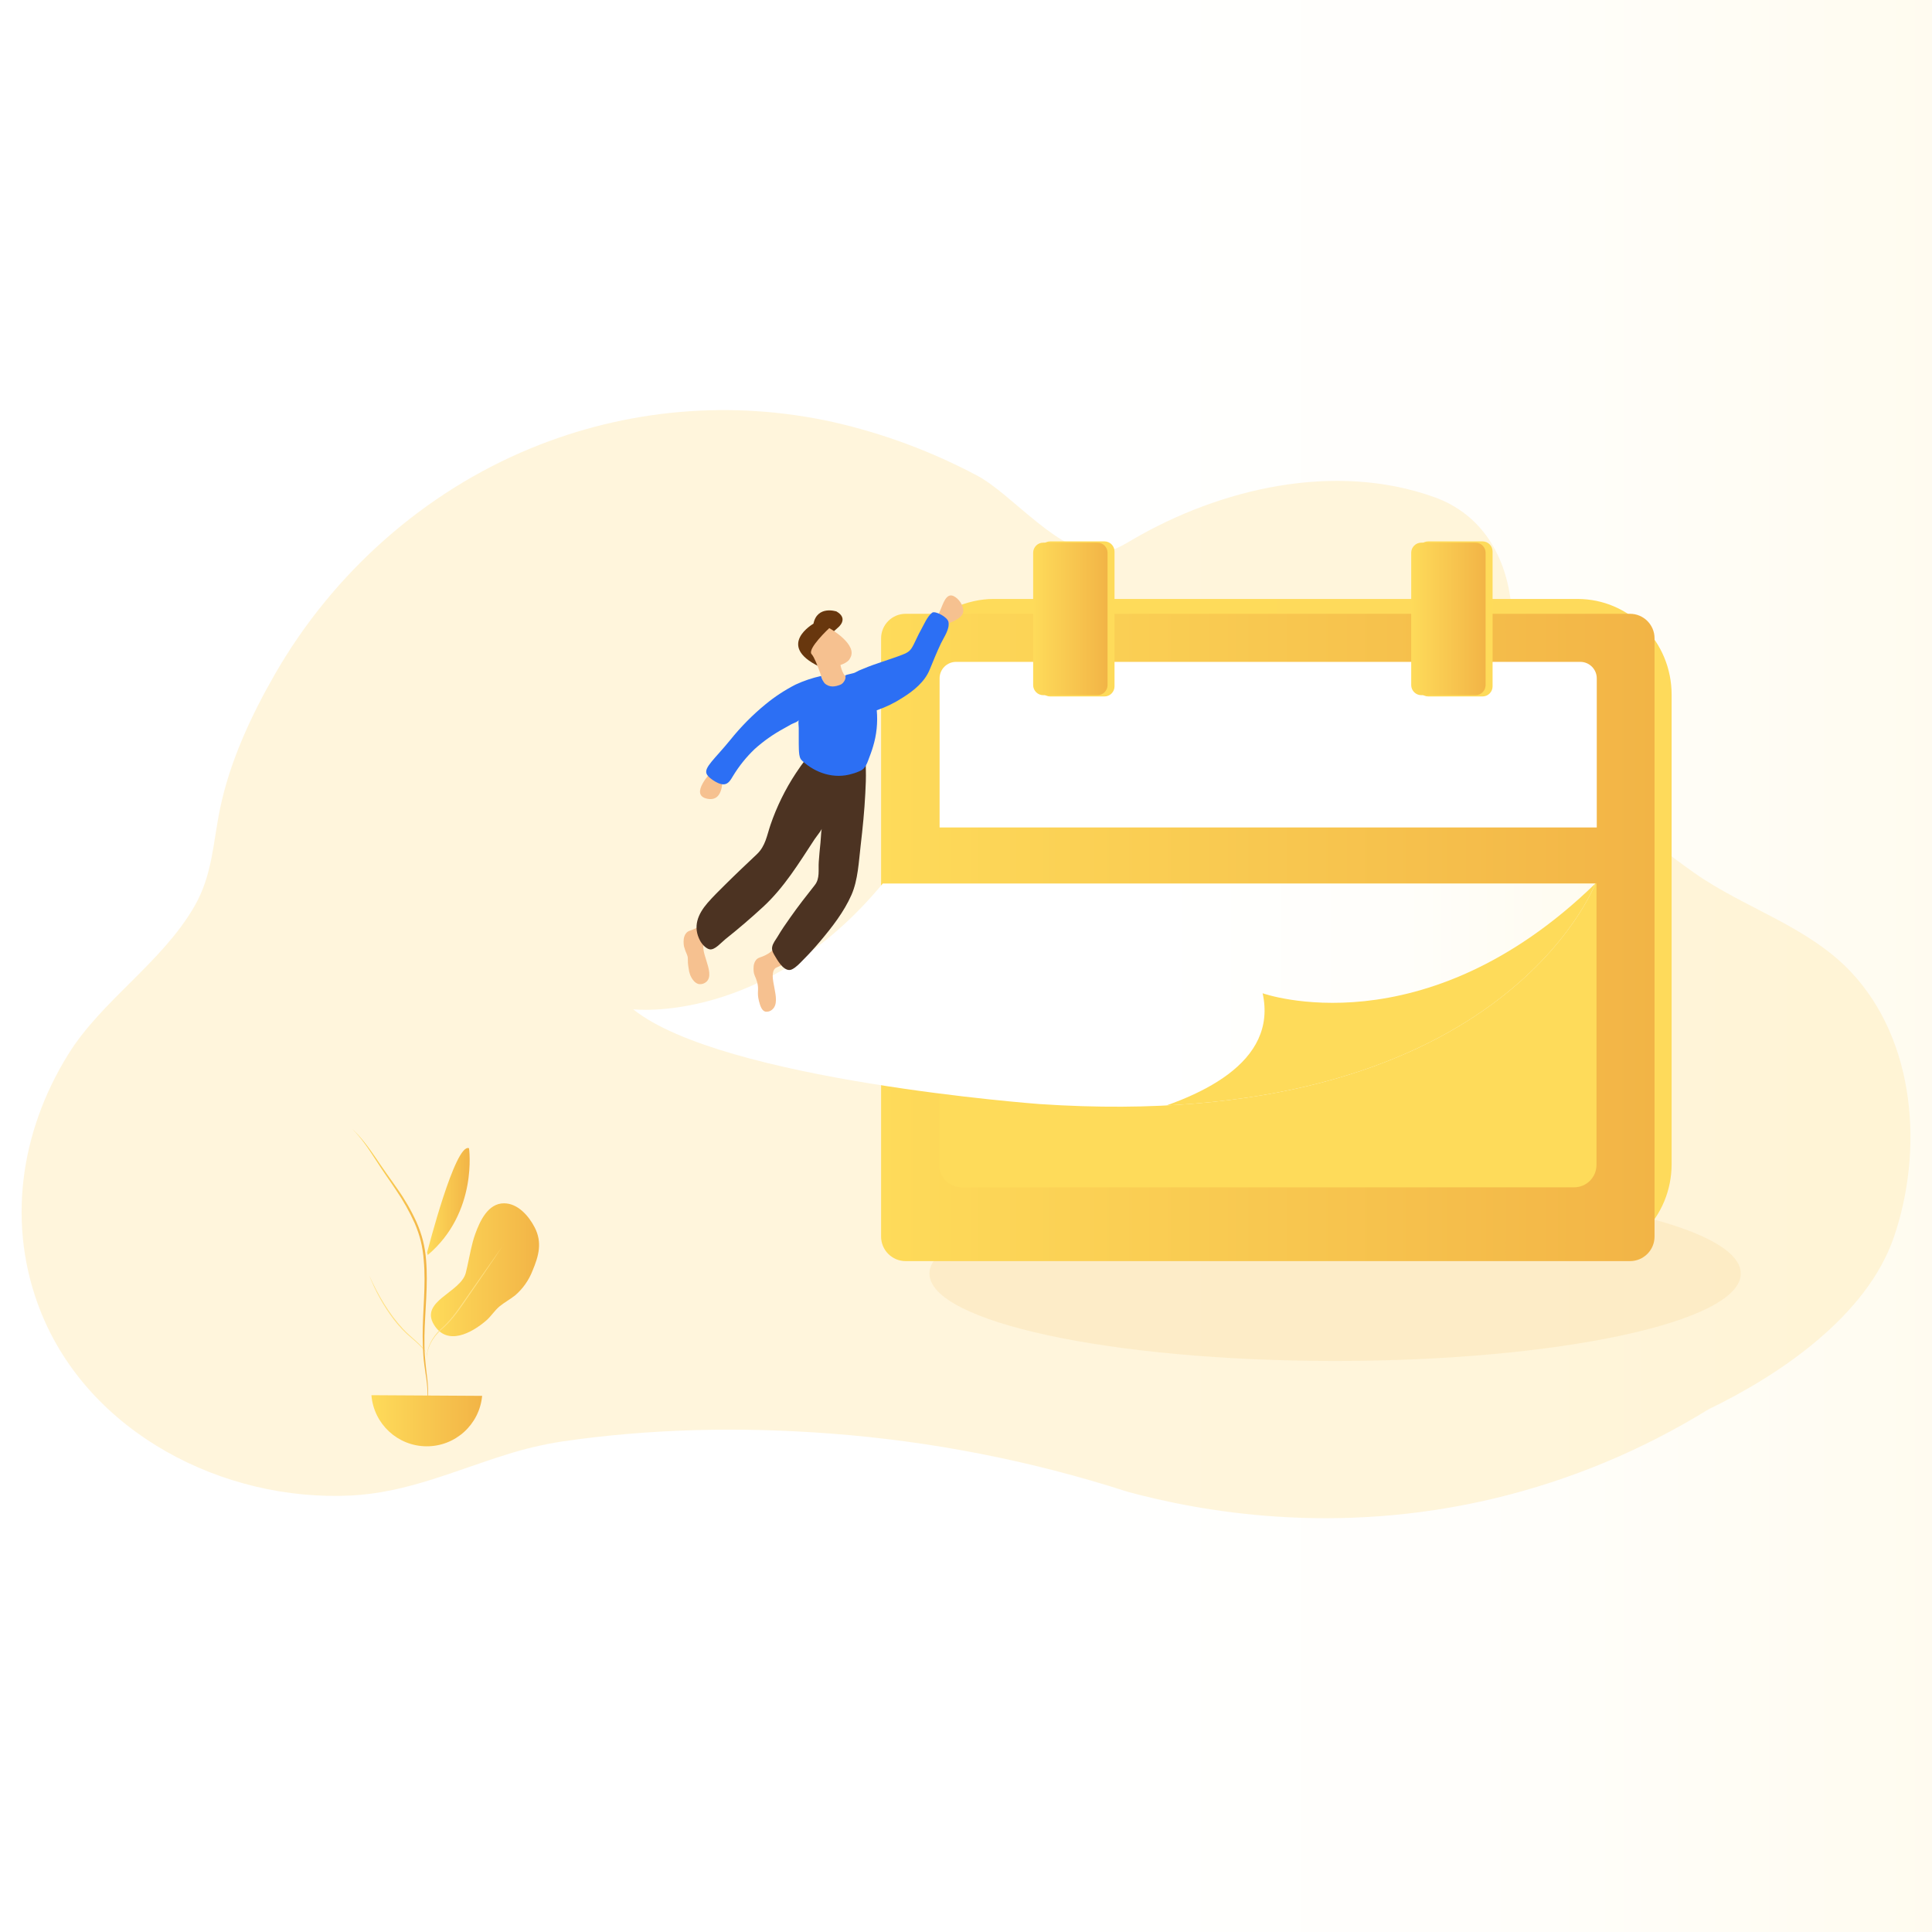 <?xml version="1.0" standalone="no"?><!DOCTYPE svg PUBLIC "-//W3C//DTD SVG 1.1//EN" "http://www.w3.org/Graphics/SVG/1.1/DTD/svg11.dtd"><svg height="1024" legacy-metrics="false" node-id="1" sillyvg="true" template-height="1024" template-width="1024" version="1.1" viewBox="0 0 1024 1024" width="1024" xmlns="http://www.w3.org/2000/svg" xmlns:xlink="http://www.w3.org/1999/xlink"><rect x="0" y="0" width="1024" height="1024" fill="#808080" stroke="none"/><defs node-id="65"><linearGradient gradientUnits="userSpaceOnUse" id="未命名的渐变_8" node-id="5" x1="2587.38" x2="-1826.7" y1="512" y2="512"><stop offset="0" stop-color="#fedb5a"></stop><stop offset="0.06" stop-color="#fee37e"></stop><stop offset="0.16" stop-color="#feedac"></stop><stop offset="0.25" stop-color="#fff5d0"></stop><stop offset="0.33" stop-color="#fffaea"></stop><stop offset="0.4" stop-color="#fffefa"></stop><stop offset="0.46" stop-color="#ffffff"></stop></linearGradient><linearGradient gradientUnits="userSpaceOnUse" id="未命名的渐变_13" node-id="13" x1="467.49" x2="885.99" y1="1961.33" y2="1961.33"><stop offset="0" stop-color="#fedb5a"></stop><stop offset="1" stop-color="#feda5b"></stop></linearGradient><linearGradient gradientUnits="userSpaceOnUse" id="未命名的渐变_25" node-id="16" x1="467" x2="876.94" y1="1965.61" y2="1965.61"><stop offset="0" stop-color="#fedb5a"></stop><stop offset="1" stop-color="#f2b446"></stop></linearGradient><linearGradient gradientUnits="userSpaceOnUse" id="未命名的渐变_10" node-id="19" x1="671.99" x2="671.99" y1="-4926.27" y2="-5528.97"><stop offset="0" stop-color="#fedb5a"></stop><stop offset="0.61" stop-color="#f2e8c4"></stop></linearGradient><linearGradient gradientUnits="userSpaceOnUse" id="未命名的渐变_12" node-id="22" x1="551.29" x2="590.72" y1="1796.78" y2="1796.78"><stop offset="0" stop-color="#fedb5a"></stop><stop offset="1" stop-color="#fedb5a"></stop></linearGradient><linearGradient gradientUnits="userSpaceOnUse" id="未命名的渐变_25-2" node-id="25" x1="547.59" x2="587.02" y1="1796.78" y2="1796.78"><stop offset="0" stop-color="#fedb5a"></stop><stop offset="1" stop-color="#f2b446"></stop></linearGradient><linearGradient gradientUnits="userSpaceOnUse" id="未命名的渐变_12-2" node-id="26" x1="751.67" x2="791.1" y1="1796.78" y2="1796.78"><stop offset="0" stop-color="#fedb5a"></stop><stop offset="1" stop-color="#fedb5a"></stop></linearGradient><linearGradient gradientUnits="userSpaceOnUse" id="未命名的渐变_25-3" node-id="27" x1="747.97" x2="787.4" y1="1796.78" y2="1796.78"><stop offset="0" stop-color="#fedb5a"></stop><stop offset="1" stop-color="#f2b446"></stop></linearGradient><linearGradient gradientUnits="userSpaceOnUse" id="未命名的渐变_8-2" node-id="28" x1="1624.16" x2="-574.13" y1="1996.17" y2="1996.17"><stop offset="0" stop-color="#fedb5a"></stop><stop offset="0.06" stop-color="#fee37e"></stop><stop offset="0.16" stop-color="#feedac"></stop><stop offset="0.25" stop-color="#fff5d0"></stop><stop offset="0.33" stop-color="#fffaea"></stop><stop offset="0.4" stop-color="#fffefa"></stop><stop offset="0.46" stop-color="#ffffff"></stop></linearGradient><clipPath id="clip-path" node-id="29"><path d="M 467.89 468.28 L 845.57 468.28 C 845.57 468.28 795.43 601.61 551.11 585.18 C 551.11 585.18 382.72 572.78 335.60 534.94 C 335.60 535.00 405.76 543.21 467.89 468.28 Z" fill="#000000" fill-rule="nonzero" node-id="142" stroke="none" target-height="118.284" target-width="509.97" target-x="335.6" target-y="468.28"></path></clipPath><linearGradient gradientUnits="userSpaceOnUse" id="未命名的渐变_10-2" node-id="31" x1="694.55" x2="696.79" y1="2003.17" y2="2368.37"><stop offset="0" stop-color="#fedb5a"></stop><stop offset="0.61" stop-color="#f2e8c4"></stop></linearGradient><linearGradient gradientUnits="userSpaceOnUse" id="未命名的渐变_25-4" node-id="32" x1="226.37" x2="248.94" y1="2105.56" y2="2105.56"><stop offset="0" stop-color="#fedb5a"></stop><stop offset="1" stop-color="#f2b446"></stop></linearGradient><linearGradient gradientUnits="userSpaceOnUse" id="未命名的渐变_25-5" node-id="33" x1="228.4" x2="285.72" y1="2141.73" y2="2141.73"><stop offset="0" stop-color="#fedb5a"></stop><stop offset="1" stop-color="#f2b446"></stop></linearGradient><linearGradient gradientUnits="userSpaceOnUse" id="未命名的渐变_25-6" node-id="34" x1="186.03" x2="228.02" y1="2142.01" y2="2142.01"><stop offset="0" stop-color="#fedb5a"></stop><stop offset="1" stop-color="#f2b446"></stop></linearGradient><linearGradient gradientUnits="userSpaceOnUse" id="未命名的渐变_25-7" node-id="35" x1="196.86" x2="255.54" y1="2221.76" y2="2221.76"><stop offset="0" stop-color="#fedb5a"></stop><stop offset="1" stop-color="#f2b446"></stop></linearGradient></defs><path d="M 0.00 0.00 L 1024.00 0.00 L 1024.00 1024.00 L 0.00 1024.00 Z" fill="url(#未命名的渐变_8)" fill-rule="nonzero" node-id="176" stroke="none" target-height="1024" target-width="1024" target-x="0" target-y="0"></path><g node-id="239"><path d="M 268.00 771.09 C 241.05 779.47 215.42 791.21 186.00 792.66 C 118.55 795.99 47.12 759.66 21.47 694.91 C 3.43 649.32 10.60 600.00 36.16 558.83 C 54.00 530.11 85.73 510.33 103.00 480.45 C 112.71 463.62 112.85 446.70 116.69 428.33 C 121.90 403.33 133.22 379.03 145.89 357.03 C 176.54 303.79 224.58 260.91 281.49 237.54 C 332.13 216.70 387.93 211.86 441.40 223.66 C 468.09 229.70 493.85 239.28 518.00 252.13 C 536.43 261.83 562.41 294.95 584.32 292.70 C 590.12 292.10 595.32 288.93 600.32 285.99 C 646.60 258.99 707.15 244.59 760.04 263.44 C 785.76 272.60 798.55 295.21 801.04 321.44 C 803.13 344.01 781.37 371.57 793.65 393.33 C 798.35 401.65 808.09 405.39 816.91 409.08 C 847.38 421.82 871.47 443.99 898.01 462.65 C 924.76 481.47 958.34 490.96 981.16 515.29 C 1015.46 551.87 1019.45 609.95 1003.80 655.69 C 989.60 697.21 943.74 728.57 905.57 746.94 C 870.57 768.56 832.36 784.49 792.36 794.11 C 707.09 814.54 635.24 800.82 597.68 790.67 C 546.49 774.18 493.52 763.81 439.88 759.79 C 392.62 756.22 345.00 757.16 298.00 764.00 C 287.83 765.57 277.80 767.95 268.00 771.09 Z" fill="#ffecbb" fill-opacity="0.5" fill-rule="nonzero" group-id="1" node-id="180" stroke-linecap="butt" stroke-opacity="0.5" stroke-width="1" target-height="587.265" target-width="1001.054" target-x="11.451" target-y="217.383"></path></g><g node-id="240"><path d="M 922.65 675.01 C 922.65 700.60 826.39 721.34 707.64 721.34 C 588.89 721.34 492.63 700.60 492.63 675.01 C 492.63 649.42 588.89 628.68 707.64 628.68 C 826.39 628.68 922.65 649.42 922.65 675.01 Z" fill="#fce5b4" fill-opacity="0.5" fill-rule="nonzero" group-id="2" node-id="185" stroke-linecap="butt" stroke-opacity="0.5" stroke-width="1" target-height="92.66" target-width="430.02" target-x="492.63" target-y="628.68"></path></g><path d="M 836.14 667.74 L 526.51 667.74 C 499.00 667.74 476.66 645.00 476.66 617.00 L 467.49 372.20 C 467.49 344.20 498.98 317.46 526.49 317.46 L 836.14 317.46 C 863.67 317.46 885.99 340.17 885.99 368.19 L 885.99 617.00 C 886.00 645.00 863.67 667.74 836.14 667.74 Z" fill="url(#未命名的渐变_13)" fill-rule="nonzero" node-id="188" stroke="none" target-height="350.28" target-width="418.5" target-x="467.49" target-y="317.46"></path><path d="M 479.99 325.33 L 863.95 325.33 C 871.12 325.33 876.94 331.15 876.94 338.32 L 876.94 655.42 C 876.94 662.59 871.12 668.41 863.95 668.41 L 479.99 668.41 C 472.82 668.41 467.00 662.59 467.00 655.42 L 467.00 338.32 C 467.00 331.15 472.82 325.33 479.99 325.33 Z" fill="url(#未命名的渐变_25)" fill-rule="nonzero" node-id="190" stroke="none" target-height="343.08" target-width="409.94" target-x="467" target-y="325.33"></path><path d="M 506.80 350.80 L 837.56 350.80 C 842.40 350.80 846.32 354.72 846.32 359.56 L 846.32 359.56 L 846.32 438.56 L 498.00 438.56 L 498.00 359.56 C 498.00 354.72 501.92 350.80 506.76 350.80 Z" fill="#ffffff" fill-rule="nonzero" node-id="192" stroke="none" target-height="87.76" target-width="348.32" target-x="498" target-y="350.8"></path><path d="M 497.82 468.22 L 846.17 468.22 L 846.17 617.43 C 846.17 620.58 844.92 623.60 842.70 625.83 C 840.47 628.05 837.45 629.30 834.30 629.30 L 509.69 629.30 C 506.54 629.30 503.52 628.05 501.29 625.83 C 499.07 623.60 497.82 620.58 497.82 617.43 L 497.82 468.22 Z" fill="url(#未命名的渐变_10)" fill-rule="nonzero" node-id="194" stroke="none" target-height="161.08" target-width="348.35" target-x="497.82" target-y="468.22"></path><path d="M 556.65 286.94 L 585.36 286.94 C 588.32 286.94 590.72 289.34 590.72 292.30 L 590.72 363.78 C 590.72 366.74 588.32 369.14 585.36 369.14 L 556.65 369.14 C 553.69 369.14 551.29 366.74 551.29 363.78 L 551.29 292.30 C 551.29 289.34 553.69 286.94 556.65 286.94 Z" fill="url(#未命名的渐变_12)" fill-rule="nonzero" node-id="196" stroke="none" target-height="82.2" target-width="39.43" target-x="551.29" target-y="286.94"></path><path d="M 552.95 287.62 L 581.66 287.62 C 584.62 287.62 587.02 290.02 587.02 292.98 L 587.02 363.10 C 587.02 366.06 584.62 368.46 581.66 368.46 L 552.95 368.46 C 549.99 368.46 547.59 366.06 547.59 363.10 L 547.59 292.98 C 547.59 290.02 549.99 287.62 552.95 287.62 Z" fill="url(#未命名的渐变_25-2)" fill-rule="nonzero" node-id="198" stroke="none" target-height="80.84" target-width="39.43" target-x="547.59" target-y="287.62"></path><path d="M 757.03 286.94 L 785.74 286.94 C 788.70 286.94 791.10 289.34 791.10 292.30 L 791.10 363.78 C 791.10 366.74 788.70 369.14 785.74 369.14 L 757.03 369.14 C 754.07 369.14 751.67 366.74 751.67 363.78 L 751.67 292.30 C 751.67 289.34 754.07 286.94 757.03 286.94 Z" fill="url(#未命名的渐变_12-2)" fill-rule="nonzero" node-id="200" stroke="none" target-height="82.2" target-width="39.43" target-x="751.67" target-y="286.94"></path><path d="M 753.33 287.62 L 782.04 287.62 C 785.00 287.62 787.40 290.02 787.40 292.98 L 787.40 363.10 C 787.40 366.06 785.00 368.46 782.04 368.46 L 753.33 368.46 C 750.37 368.46 747.97 366.06 747.97 363.10 L 747.97 292.98 C 747.97 290.02 750.37 287.62 753.33 287.62 Z" fill="url(#未命名的渐变_25-3)" fill-rule="nonzero" node-id="202" stroke="none" target-height="80.84" target-width="39.43" target-x="747.97" target-y="287.62"></path><path d="M 467.89 468.28 L 845.57 468.28 C 845.57 468.28 795.43 601.61 551.11 585.18 C 551.11 585.18 382.72 572.78 335.60 534.94 C 335.60 535.00 405.76 543.21 467.89 468.28 Z" fill="url(#未命名的渐变_8-2)" fill-rule="nonzero" node-id="204" stroke="none" target-height="118.284" target-width="509.97" target-x="335.6" target-y="468.28"></path><g clip-path="url(#clip-path)" group-id="3" id="sillyvg_g_0" node-id="206"><path d="M 669.22 526.45 C 669.22 526.45 754.44 557.00 845.57 468.28 C 936.70 379.56 818.49 573.77 818.49 573.77 L 689.26 626.00 L 508.94 604.33 C 508.94 604.33 685.25 599.40 669.22 526.45 Z" fill="url(#未命名的渐变_10-2)" fill-rule="nonzero" group-id="3" node-id="208" stroke="none" target-height="180.911" target-width="371.121" target-x="508.94" target-y="445.089"></path></g><path d="M 226.37 663.79 C 226.72 662.79 241.30 605.46 248.59 608.59 C 248.59 608.59 253.45 642.59 226.72 665.18" fill="url(#未命名的渐变_25-4)" fill-rule="nonzero" node-id="211" stroke="none" target-height="56.657" target-width="22.56" target-x="226.37" target-y="608.523"></path><path d="M 247.69 671.19 C 249.00 665.40 249.90 659.51 251.94 653.89 C 254.39 647.13 258.67 637.77 267.13 637.78 C 274.46 637.78 280.22 644.45 283.33 650.43 C 287.55 658.52 285.56 665.65 282.15 673.75 C 280.21 678.65 277.12 683.01 273.15 686.47 C 270.50 688.63 267.42 690.22 264.78 692.40 C 262.14 694.58 260.34 697.63 257.71 699.90 C 250.00 706.56 237.00 713.59 230.00 702.11 C 222.37 689.60 244.08 685.11 246.86 674.72 C 247.14 673.55 247.42 672.37 247.69 671.19 Z" fill="url(#未命名的渐变_25-5)" fill-rule="nonzero" node-id="213" stroke="none" target-height="70.418" target-width="57.281" target-x="228.376" target-y="637.78"></path><path d="M 267.00 659.51 C 261.07 668.51 252.16 681.44 245.93 690.51 C 242.39 695.62 238.67 700.78 233.84 704.79 C 229.29 708.91 225.84 714.79 226.26 721.13 C 225.68 714.79 229.01 708.71 233.56 704.48 C 238.31 700.43 241.98 695.34 245.49 690.20 C 250.81 682.55 261.61 667.20 267.00 659.56 Z" fill="#ffe183" fill-rule="nonzero" node-id="215" stroke="none" target-height="61.62" target-width="40.74" target-x="226.26" target-y="659.51"></path><path d="M 195.70 676.00 C 200.28 686.15 205.91 696.00 213.50 704.22 C 217.60 708.76 223.10 712.15 226.33 717.43 C 226.60 717.97 226.62 718.72 225.79 718.59 C 226.06 718.59 226.40 718.59 226.46 718.25 C 226.32 717.43 225.92 716.67 225.33 716.09 C 223.08 713.60 220.65 711.28 218.06 709.15 C 214.61 706.26 211.49 703.01 208.75 699.44 C 203.34 692.26 198.95 684.38 195.70 676.00 Z" fill="#ffe183" fill-rule="nonzero" node-id="217" stroke="none" target-height="42.59" target-width="30.773" target-x="195.7" target-y="676"></path><path d="M 186.45 598.17 C 191.45 602.69 195.45 608.27 199.24 613.79 C 201.14 616.58 203.00 619.39 204.96 622.11 C 206.92 624.83 208.89 627.59 210.80 630.38 C 214.71 635.92 218.09 641.82 220.88 648.00 C 222.24 651.12 223.35 654.34 224.20 657.63 C 225.02 660.93 225.56 664.30 225.82 667.69 C 226.96 681.25 225.21 694.69 224.97 708.15 C 224.97 711.51 224.92 714.87 225.15 718.22 C 225.38 721.57 225.79 724.90 226.15 728.22 C 226.64 731.56 226.89 734.94 226.90 738.32 C 226.90 741.68 226.67 745.07 227.37 748.38 C 226.57 745.09 226.67 741.67 226.59 738.32 C 226.50 734.97 226.17 731.62 225.59 728.32 C 225.12 724.98 224.59 721.64 224.37 718.26 C 224.15 714.88 224.03 711.51 224.02 708.13 C 224.02 694.62 225.81 681.13 224.58 667.79 C 224.34 664.46 223.83 661.16 223.05 657.91 C 222.24 654.67 221.16 651.51 219.84 648.44 C 217.09 642.32 213.79 636.45 210.00 630.91 C 208.15 628.10 206.23 625.34 204.31 622.56 C 202.39 619.78 200.57 616.95 198.73 614.13 C 195.07 608.50 191.33 602.84 186.45 598.17 Z" fill="url(#未命名的渐变_25-6)" fill-rule="nonzero" node-id="219" stroke="none" target-height="150.21" target-width="40.92" target-x="186.45" target-y="598.17"></path><path d="M 196.86 739.48 L 255.54 739.83 C 254.13 755.05 241.32 766.66 226.04 766.57 C 210.76 766.48 198.09 754.71 196.86 739.48 Z" fill="url(#未命名的渐变_25-7)" fill-rule="nonzero" node-id="221" stroke="none" target-height="27.088" target-width="58.68" target-x="196.86" target-y="739.48"></path><path d="M 411.39 502.49 C 409.39 503.03 409.72 504.13 406.17 506.02 C 403.06 507.68 401.92 507.32 400.70 508.84 C 399.24 510.67 399.35 513.06 399.42 514.33 C 399.54 516.91 400.42 517.43 401.24 520.33 C 402.49 524.75 401.02 525.67 402.24 530.46 C 402.81 532.66 403.58 535.61 405.61 536.18 C 407.04 536.41 408.50 535.92 409.51 534.88 C 414.67 530.05 406.33 516.88 411.07 513.06 C 411.32 512.85 411.14 513.06 419.32 509.27 C 420.59 508.68 421.22 508.38 421.32 507.78 C 421.82 505.67 415.83 501.27 411.39 502.49 Z" fill="#f6c190" fill-rule="nonzero" node-id="223" stroke="none" target-height="33.939" target-width="21.9" target-x="399.42" target-y="502.28"></path><path d="M 374.32 488.29 C 372.51 488.58 372.62 489.94 369.10 491.82 C 365.99 493.47 364.85 493.12 363.63 494.64 C 362.17 496.46 362.29 498.86 362.35 500.13 C 362.37 500.68 362.45 501.23 362.58 501.77 C 362.99 503.26 363.52 504.71 364.17 506.11 C 365.01 508.30 364.17 508.46 364.95 513.04 C 365.08 514.31 365.37 515.56 365.81 516.76 C 366.13 517.51 367.69 521.19 370.58 521.61 C 372.00 521.75 373.42 521.28 374.47 520.31 C 379.63 515.48 369.30 502.71 374.04 498.83 C 374.48 498.56 374.95 498.34 375.44 498.17 C 377.05 497.45 381.67 496.65 382.29 495.04 C 383.09 493.00 378.22 487.65 374.32 488.29 Z" fill="#f6c190" fill-rule="nonzero" node-id="225" stroke="none" target-height="33.32" target-width="19.998" target-x="362.35" target-y="488.29"></path><path d="M 496.35 328.41 L 500.77 331.01 C 500.77 331.01 510.23 328.41 510.54 324.20 C 510.79 320.94 508.15 317.12 505.28 315.87 C 501.46 314.22 499.80 320.24 498.66 322.77 C 497.83 324.62 497.05 326.51 496.35 328.41 Z" fill="#f6c190" fill-rule="nonzero" node-id="227" stroke="none" target-height="15.42" target-width="14.19" target-x="496.35" target-y="315.59"></path><path d="M 377.35 408.78 C 377.35 408.78 365.05 421.25 374.75 423.33 C 384.45 425.41 382.75 411.03 382.75 411.03 Z" fill="#f6c190" fill-rule="nonzero" node-id="229" stroke="none" target-height="14.747" target-width="11.803" target-x="371.047" target-y="408.78"></path><path d="M 444.13 332.65 C 444.13 332.65 450.13 327.97 443.35 324.08 C 443.35 324.08 433.22 320.70 431.14 330.57 C 431.14 330.57 411.14 342.00 434.00 353.18 L 435.55 351.36 C 435.55 351.36 429.55 343.04 436.33 343.04 L 435.55 339.41 C 438.60 337.41 441.47 335.15 444.13 332.65 Z" fill="#68370e" fill-rule="nonzero" node-id="231" stroke="none" target-height="29.647" target-width="23.485" target-x="423.091" target-y="323.533"></path><path d="M 439.54 332.91 C 439.54 332.91 455.30 341.75 450.45 349.02 C 450.45 349.02 449.93 350.93 445.45 352.48 C 445.45 352.48 446.66 359.24 450.12 359.41 C 450.12 359.41 443.89 368.25 437.48 365.13 C 437.48 365.13 432.80 349.54 430.20 346.77 C 427.60 344.00 439.54 332.91 439.54 332.91 Z" fill="#f6c190" fill-rule="nonzero" node-id="233" stroke="none" target-height="32.891" target-width="21.536" target-x="429.852" target-y="332.91"></path><path d="M 429.66 399.08 C 429.04 399.21 427.61 401.71 427.24 402.20 C 425.31 404.69 423.49 407.26 421.76 409.90 C 416.17 418.40 411.68 427.56 408.38 437.18 C 406.45 442.85 405.75 448.42 401.14 452.77 C 395.58 458.03 390.00 463.28 384.57 468.68 C 381.33 471.91 378.03 475.09 375.03 478.55 C 369.90 484.48 367.03 491.19 371.12 498.69 C 372.05 500.39 374.17 502.86 376.24 503.18 C 378.90 503.60 382.45 499.39 384.38 497.86 C 391.31 492.35 398.03 486.60 404.54 480.59 C 415.68 470.28 423.43 457.49 431.73 444.84 C 433.37 442.33 436.30 439.54 436.39 436.36 C 435.04 439.36 435.21 443.44 434.87 446.64 C 434.51 450.02 434.19 453.41 433.96 456.81 C 433.66 461.10 434.65 465.58 431.86 469.11 C 427.39 474.75 422.99 480.41 418.86 486.28 C 416.50 489.60 414.18 492.97 412.11 496.48 C 411.11 498.15 409.58 499.97 409.25 502.00 C 408.92 504.03 410.15 505.67 411.10 507.31 C 412.61 509.88 416.10 515.64 419.83 513.75 C 422.06 512.64 423.96 510.51 425.70 508.75 C 428.85 505.62 431.82 502.31 434.70 498.91 C 440.99 491.43 447.34 483.31 451.30 474.30 C 454.77 466.40 455.17 456.62 456.17 448.11 C 457.24 438.93 458.17 429.72 458.63 420.49 C 458.86 416.29 459.04 412.07 458.92 407.86 C 458.86 405.56 458.92 402.75 457.92 400.61 C 454.78 393.88 429.67 399.08 429.66 399.08 Z" fill="#4c3322" fill-rule="nonzero" node-id="235" stroke="none" target-height="116.934" target-width="89.744" target-x="369.176" target-y="397.164"></path><path d="M 435.18 358.29 C 430.52 359.31 425.99 360.84 421.67 362.84 C 416.04 365.72 410.74 369.19 405.85 373.20 C 398.94 378.86 392.64 385.23 387.05 392.20 C 378.80 402.33 373.00 406.80 374.54 410.20 C 375.29 411.82 377.70 413.38 378.22 413.71 C 379.13 414.29 381.56 415.86 383.76 415.71 C 386.18 415.54 387.42 413.08 388.53 411.26 C 391.71 406.02 395.56 401.23 400.00 397.00 C 404.68 392.80 409.83 389.16 415.36 386.16 L 419.41 383.88 C 420.50 383.26 422.76 382.72 423.41 381.58 C 422.95 382.41 423.35 384.85 423.35 385.79 L 423.35 391.64 C 423.35 393.55 423.35 395.47 423.42 397.38 C 423.51 398.95 423.58 401.18 424.53 402.51 C 424.74 402.79 424.97 403.04 425.23 403.27 C 432.23 409.81 442.23 413.05 451.63 410.14 C 453.36 409.69 455.04 409.05 456.63 408.22 C 458.53 407.11 459.44 404.96 460.17 402.99 C 461.06 400.61 461.99 398.25 462.70 395.80 C 464.62 389.55 465.30 382.98 464.70 376.46 C 469.57 374.79 474.21 372.52 478.52 369.71 C 484.28 366.11 490.14 361.36 492.76 354.90 C 494.65 350.25 496.55 345.60 498.69 341.06 C 500.25 337.77 503.49 333.43 502.69 329.61 C 502.17 327.01 495.59 323.55 494.03 324.76 C 491.42 326.76 489.63 331.24 488.03 334.04 C 486.69 336.41 485.52 339.16 484.24 341.67 C 482.60 344.88 481.55 345.73 478.24 347.02 C 474.93 348.31 471.34 349.47 467.87 350.65 C 464.40 351.83 460.78 353.05 457.36 354.53 C 456.03 355.01 454.75 355.60 453.52 356.30 C 452.37 357.05 449.12 357.30 447.95 358.04 C 448.75 359.49 447.09 362.24 445.54 362.86 C 442.81 363.95 439.75 364.63 437.04 362.13 C 436.15 361.00 435.52 359.69 435.18 358.29 Z" fill="#2c6ff4" fill-rule="nonzero" node-id="237" stroke="none" target-height="91.19" target-width="128.482" target-x="374.3" target-y="324.52"></path></svg>